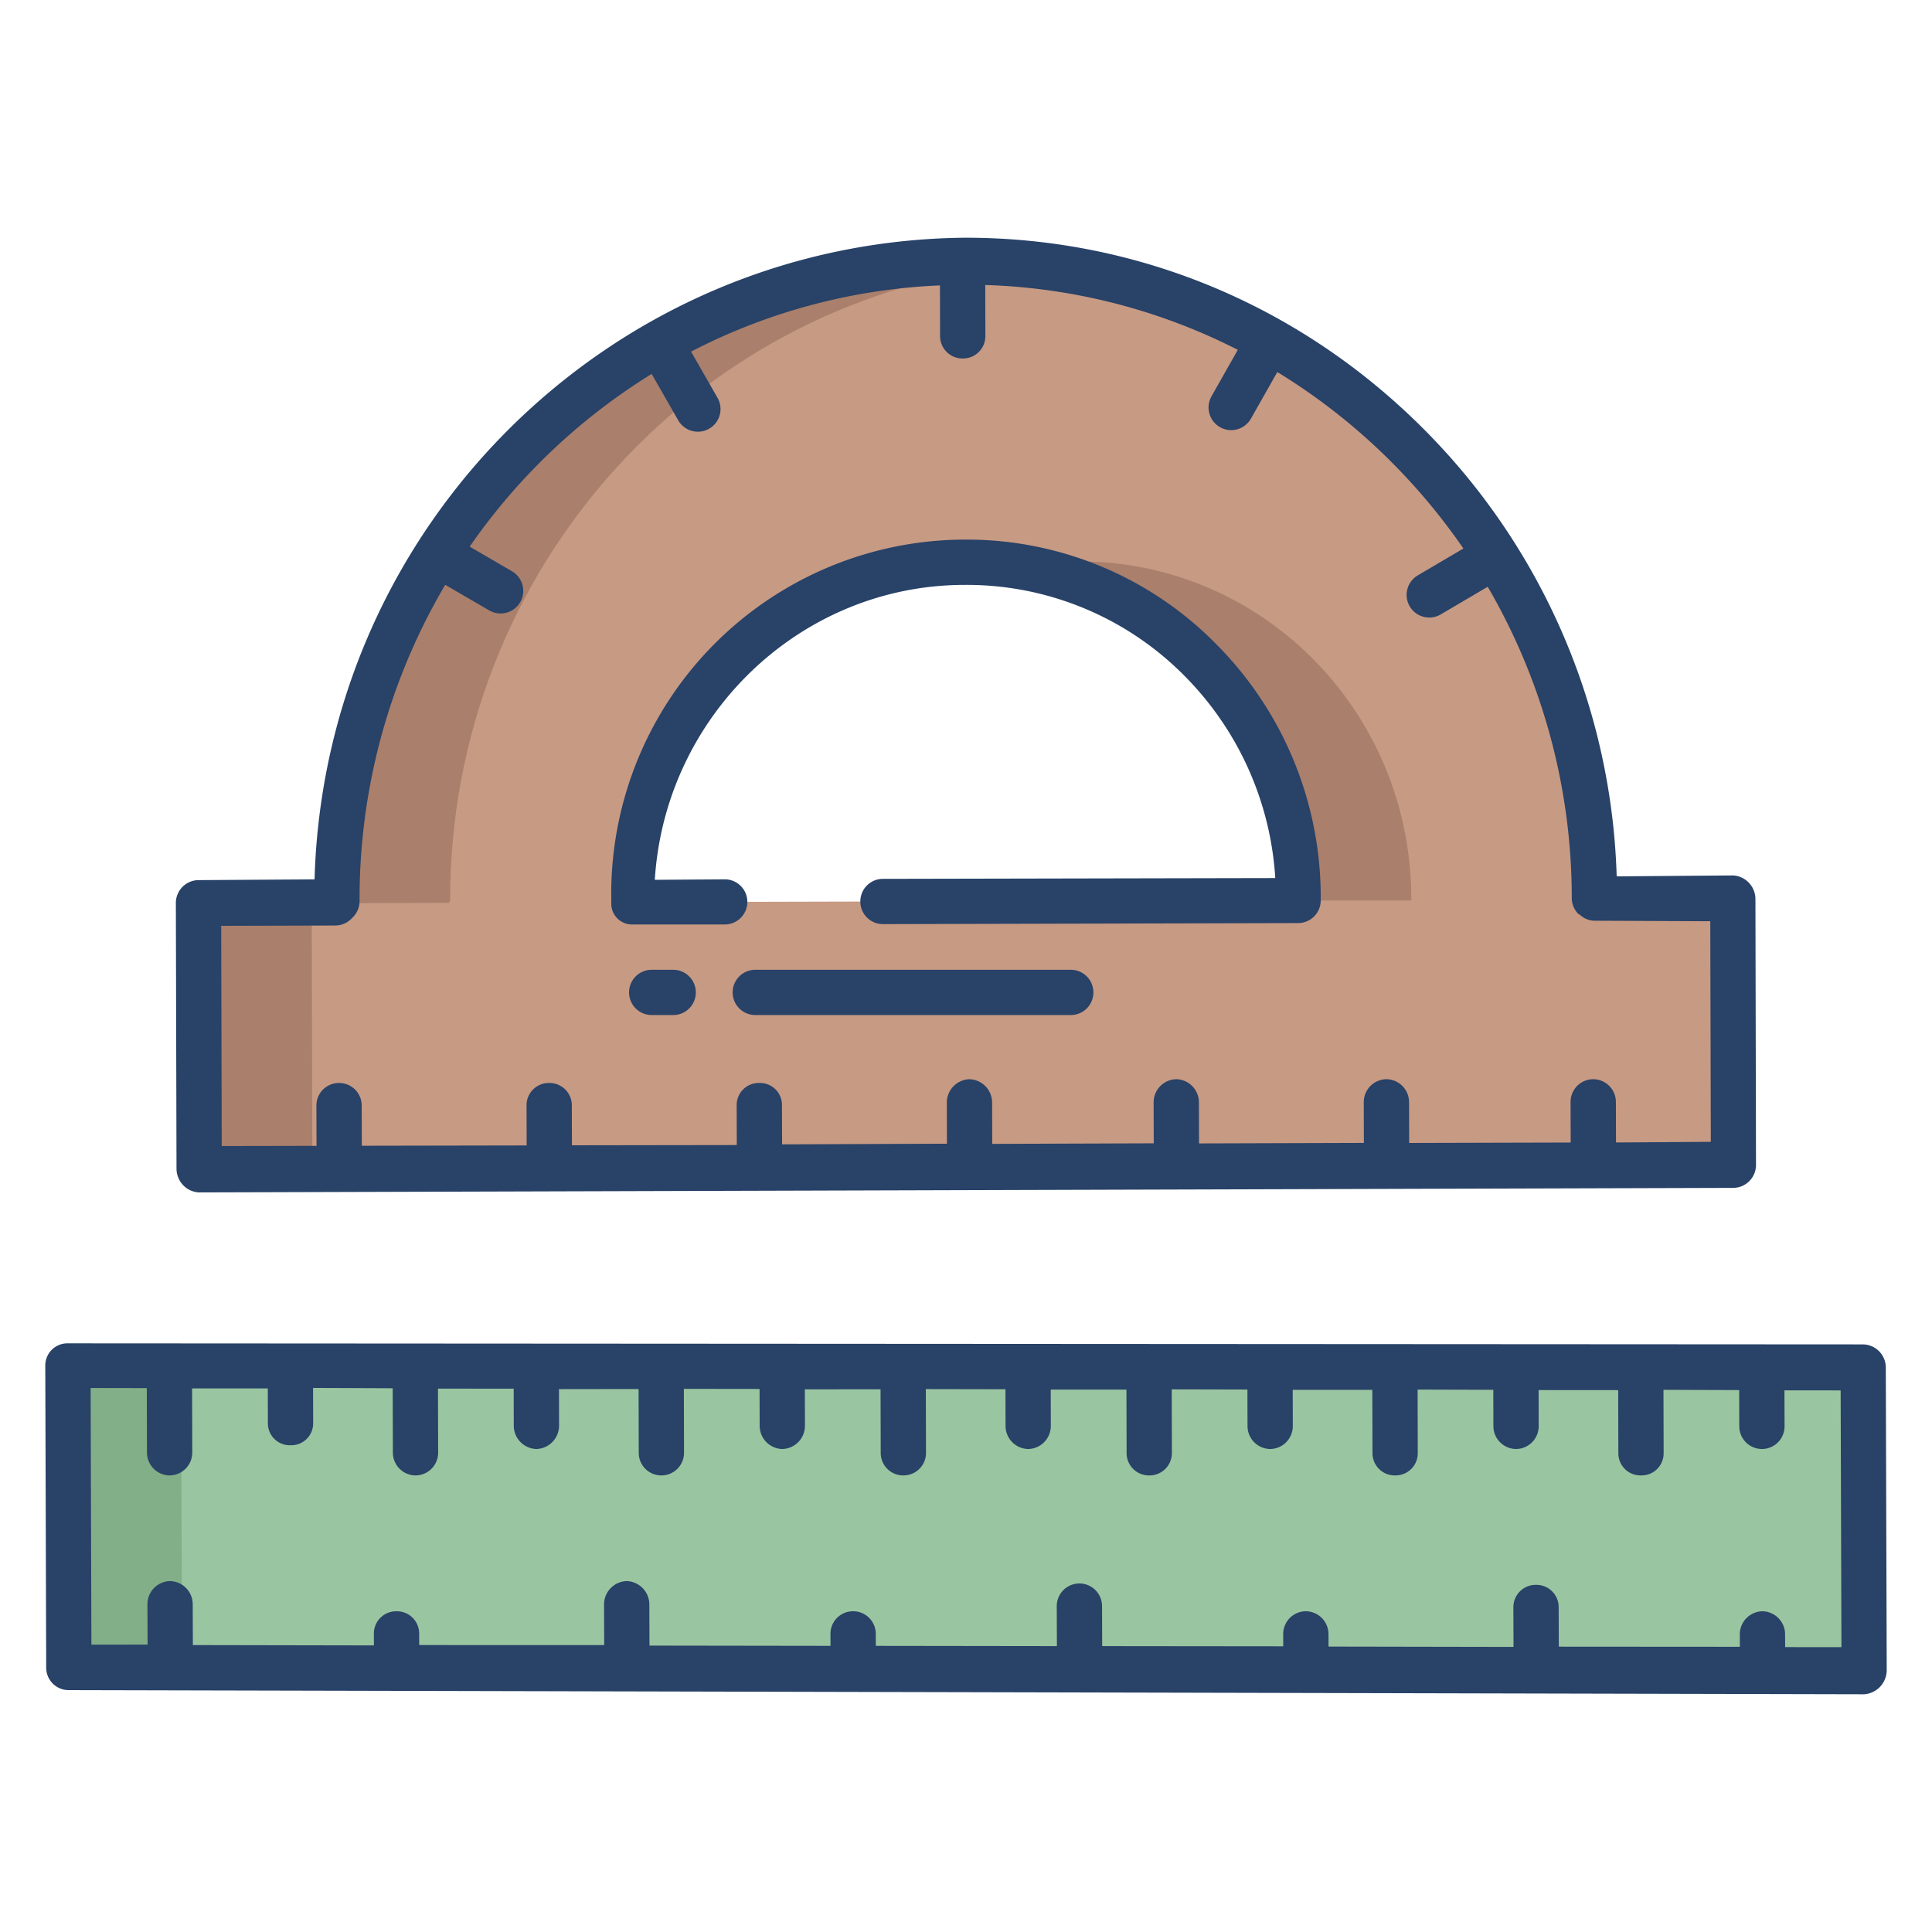 <svg id="Layer_1" height="512" viewBox="0 0 512 512" width="512" xmlns="http://www.w3.org/2000/svg" data-name="Layer 1"><path d="m493.76 362.48-475.76-.64.24 80.05 475.76.63z" fill="#9ac5a1"/><path d="m459.22 238.34-36.24.09-.44-.45c-.23-93.29-75.02-168.73-167.04-168.5s-166.44 76.04-166.21 169.34l-.44.45-36.25.09.18 70.35 406.62-1.02zm-115.22.29-176 .44v-.45a88.117 88.117 0 0 1 87.775-89.83c48.825-.13 88.225 39.9 88.225 89.39z" fill="#c79a83"/><path d="m82.78 309.635-.18-70.275 36.25-.09.44-.45c-.218-88.32 66.448-160.949 151.627-168.652-5.078-.46-10.218-.7-15.417-.688-92.03.23-166.44 76.04-166.21 169.34l-.44.45-36.25.09.18 70.35z" fill="#aa7f6b"/><path d="m459.22 238.414v-.074l-6.312.016.072.074z" fill="#aa7f6b"/><path d="m285.775 148.79a87.886 87.886 0 0 0 -14.775 1.289c41.53 7.207 73 43.874 73 88.101v.45h30v-.45c0-49.49-39.4-89.52-88.225-89.39z" fill="#aa7f6b"/><path d="m48 361.88-30-.04.24 80.05h30z" fill="#82af87"/><g fill="#284268"><path d="m48.545 314.093a6.164 6.164 0 0 0 4.232 1.907h.223l406.339-1.2a6.076 6.076 0 0 0 6.02-6.068l-.154-70.465a6.254 6.254 0 0 0 -1.759-4.35 6.154 6.154 0 0 0 -4.223-1.917h-.015l-30.77.247a175.176 175.176 0 0 0 -50.738-118.136c-32.585-32.873-75.814-51.111-121.779-51.111h-.438c-93.355 1-169.454 76.135-172.123 170.041l-30.77.2a6.053 6.053 0 0 0 -5.986 6.075l.173 70.382a6.382 6.382 0 0 0 1.768 4.395zm40.316-68.824a6 6 0 0 0 4.265-1.8l.441-.45a6 6 0 0 0 1.721-4.22 163.7 163.7 0 0 1 22.7-83.82l11.658 6.785a6 6 0 0 0 6.037-10.371l-11.217-6.529a162.838 162.838 0 0 1 48.228-45.773l7.007 12.234a6 6 0 1 0 10.412-5.964l-6.976-12.18a157.733 157.733 0 0 1 65.963-17.547l.033 13.465a5.929 5.929 0 0 0 6 5.9h.015a5.924 5.924 0 0 0 5.985-5.931l-.033-13.541a157.882 157.882 0 0 1 66.929 17.184l-6.966 12.314a6 6 0 1 0 10.441 5.922l7-12.354a162.1 162.1 0 0 1 30.682 24.289 164.393 164.393 0 0 1 18.632 22.481l-12.092 7.119a6 6 0 1 0 6.088 10.342l12.445-7.326a163.7 163.7 0 0 1 22.278 82.502 6 6 0 0 0 1.741 4.211l.444.232a5.81 5.81 0 0 0 4.258 1.557h.02l30.242.14.144 58.46-25.129.171-.031-10.753a6.031 6.031 0 0 0 -6-6.018h-.026a6.024 6.024 0 0 0 -5.982 6.053l.031 10.73-42.806.116-.03-10.817a6.085 6.085 0 0 0 -6-6.082h-.013a6.084 6.084 0 0 0 -5.988 6.121l.03 10.765-43.688.135-.031-10.878a6.14 6.14 0 0 0 -6-6.143h-.012a6.145 6.145 0 0 0 -5.988 6.191l.031 10.8-42.806.15-.03-10.937a6.192 6.192 0 0 0 -6-6.2h-.018a6.2 6.2 0 0 0 -5.982 6.259l.03 10.834-43.688.169-.031-10.5a5.816 5.816 0 0 0 -6-5.764h-.017a5.836 5.836 0 0 0 -5.983 5.828l.031 10.619-43.689.062-.031-10.622a5.919 5.919 0 0 0 -6-5.887h-.018a5.892 5.892 0 0 0 -5.982 5.9l.031 10.654-43.689.079-.031-10.683a5.969 5.969 0 0 0 -6-5.948h-.011a5.954 5.954 0 0 0 -5.989 5.968l.031 10.688-25.123.05-.144-58.359z"/><path d="m283.761 257h-83.6a6 6 0 0 0 0 12h83.6a6 6 0 0 0 0-12z"/><path d="m178.4 257h-5.69a6 6 0 0 0 0 12h5.69a6 6 0 0 0 0-12z"/><path d="m162 239.451a5.337 5.337 0 0 0 1.405 3.712 5.466 5.466 0 0 0 4.114 1.837h.014l24.488-.006a5.981 5.981 0 1 0 -.042-11.961l-18.45.127c2.719-43.533 38.585-78.16 82.179-78.16h.209a81.15 81.15 0 0 1 58.083 24.208 83.228 83.228 0 0 1 23.96 53.489l-103.993.208a5.98 5.98 0 0 0 -5.968 5.98v.037a5.98 5.98 0 0 0 6 5.98l110.019-.275a6 6 0 0 0 5.986-6v-.462a94.952 94.952 0 0 0 -27.631-67.4 92.705 92.705 0 0 0 -66.455-27.765h-.239a93.9 93.9 0 0 0 -93.679 95.636z"/><path d="m493.761 356.278-475.761-.278a5.865 5.865 0 0 0 -6 5.9l.243 80.027a5.938 5.938 0 0 0 5.93 5.971l475.827 1.102a6.425 6.425 0 0 0 6-6.375l-.243-80.206a6.143 6.143 0 0 0 -5.996-6.141zm-20.679 80.222-.015-3.381a6.122 6.122 0 0 0 -6-6.115h-.028a6.115 6.115 0 0 0 -5.973 6.169l.015 3.24-47.981-.033-.039-10.519a5.9 5.9 0 0 0 -6-5.861h-.021a5.909 5.909 0 0 0 -5.979 5.922l.039 10.527-49.026-.091-.014-3.312a6.064 6.064 0 0 0 -6-6.046h-.028a6.043 6.043 0 0 0 -5.973 6.088l.013 3.2-47.981-.05-.038-10.628a6 6 0 0 0 -12 .049l.038 10.578-47.991-.064-.015-3.219a5.982 5.982 0 0 0 -6-5.953h-.027a5.973 5.973 0 0 0 -5.974 6.007l.014 3.159-47.978-.067-.039-10.878a6.211 6.211 0 0 0 -6-6.219h-.021a6.2 6.2 0 0 0 -5.979 6.26l.038 10.7-49.025-.006-.015-3.108a5.89 5.89 0 0 0 -6-5.842h-.027a5.9 5.9 0 0 0 -5.974 5.926l.014 3.118-47.981-.09-.039-10.806a6.147 6.147 0 0 0 -6-6.148h-.021a6.129 6.129 0 0 0 -5.979 6.179l.038 10.655-14.886.02-.206-68.027 14.887.03.045 17.066a6.081 6.081 0 0 0 6 6.077h.016a6.07 6.07 0 0 0 5.984-6.1l-.045-16.969h20.063l.024 9.326a5.8 5.8 0 0 0 6 5.742h.016a5.8 5.8 0 0 0 5.984-5.784l-.024-9.406 21.1.086.045 17.046a6.064 6.064 0 0 0 6 6.058h.016a6.033 6.033 0 0 0 5.984-6.06l-.045-16.947 20.063.015.024 9.789a6.192 6.192 0 0 0 6 6.2h.016a6.19 6.19 0 0 0 5.984-6.24l-.024-9.634 21.1-.028.044 16.945a5.976 5.976 0 0 0 6 5.957h.015a6 6 0 0 0 5.985-6.016l-.044-16.926 20.061.027.026 9.75a6.156 6.156 0 0 0 6 6.165h.015a6.153 6.153 0 0 0 5.985-6.2l-.026-9.613 20.063-.018.044 16.907a5.944 5.944 0 0 0 6 5.92h.015a5.959 5.959 0 0 0 5.985-5.973l-.044-16.9 21.1.039.026 9.712a6.123 6.123 0 0 0 6 6.126h.015a6.113 6.113 0 0 0 5.985-6.152l-.026-9.591 20.063-.007.044 16.869a5.913 5.913 0 0 0 6 5.881h.015a5.922 5.922 0 0 0 5.985-5.93l-.044-16.881 20.061.048.026 9.675a6.09 6.09 0 0 0 6 6.088h.016a6.075 6.075 0 0 0 5.984-6.11l-.026-9.568h21.1l.045 16.831a5.881 5.881 0 0 0 6 5.843h.016a5.885 5.885 0 0 0 5.984-5.886l-.045-16.86 20.063.06.024 9.635a6.058 6.058 0 0 0 6 6.051h.016a6.038 6.038 0 0 0 5.984-6.066l-.024-9.547 21.094.016.045 16.792a5.85 5.85 0 0 0 6 5.805h.011a5.85 5.85 0 0 0 5.989-5.842l-.045-16.838 20.063.07.025 9.6a6.025 6.025 0 0 0 6 6.012h.016a6 6 0 0 0 5.984-6.022l-.025-9.525 14.893.018.206 68.045z"/></g></svg>